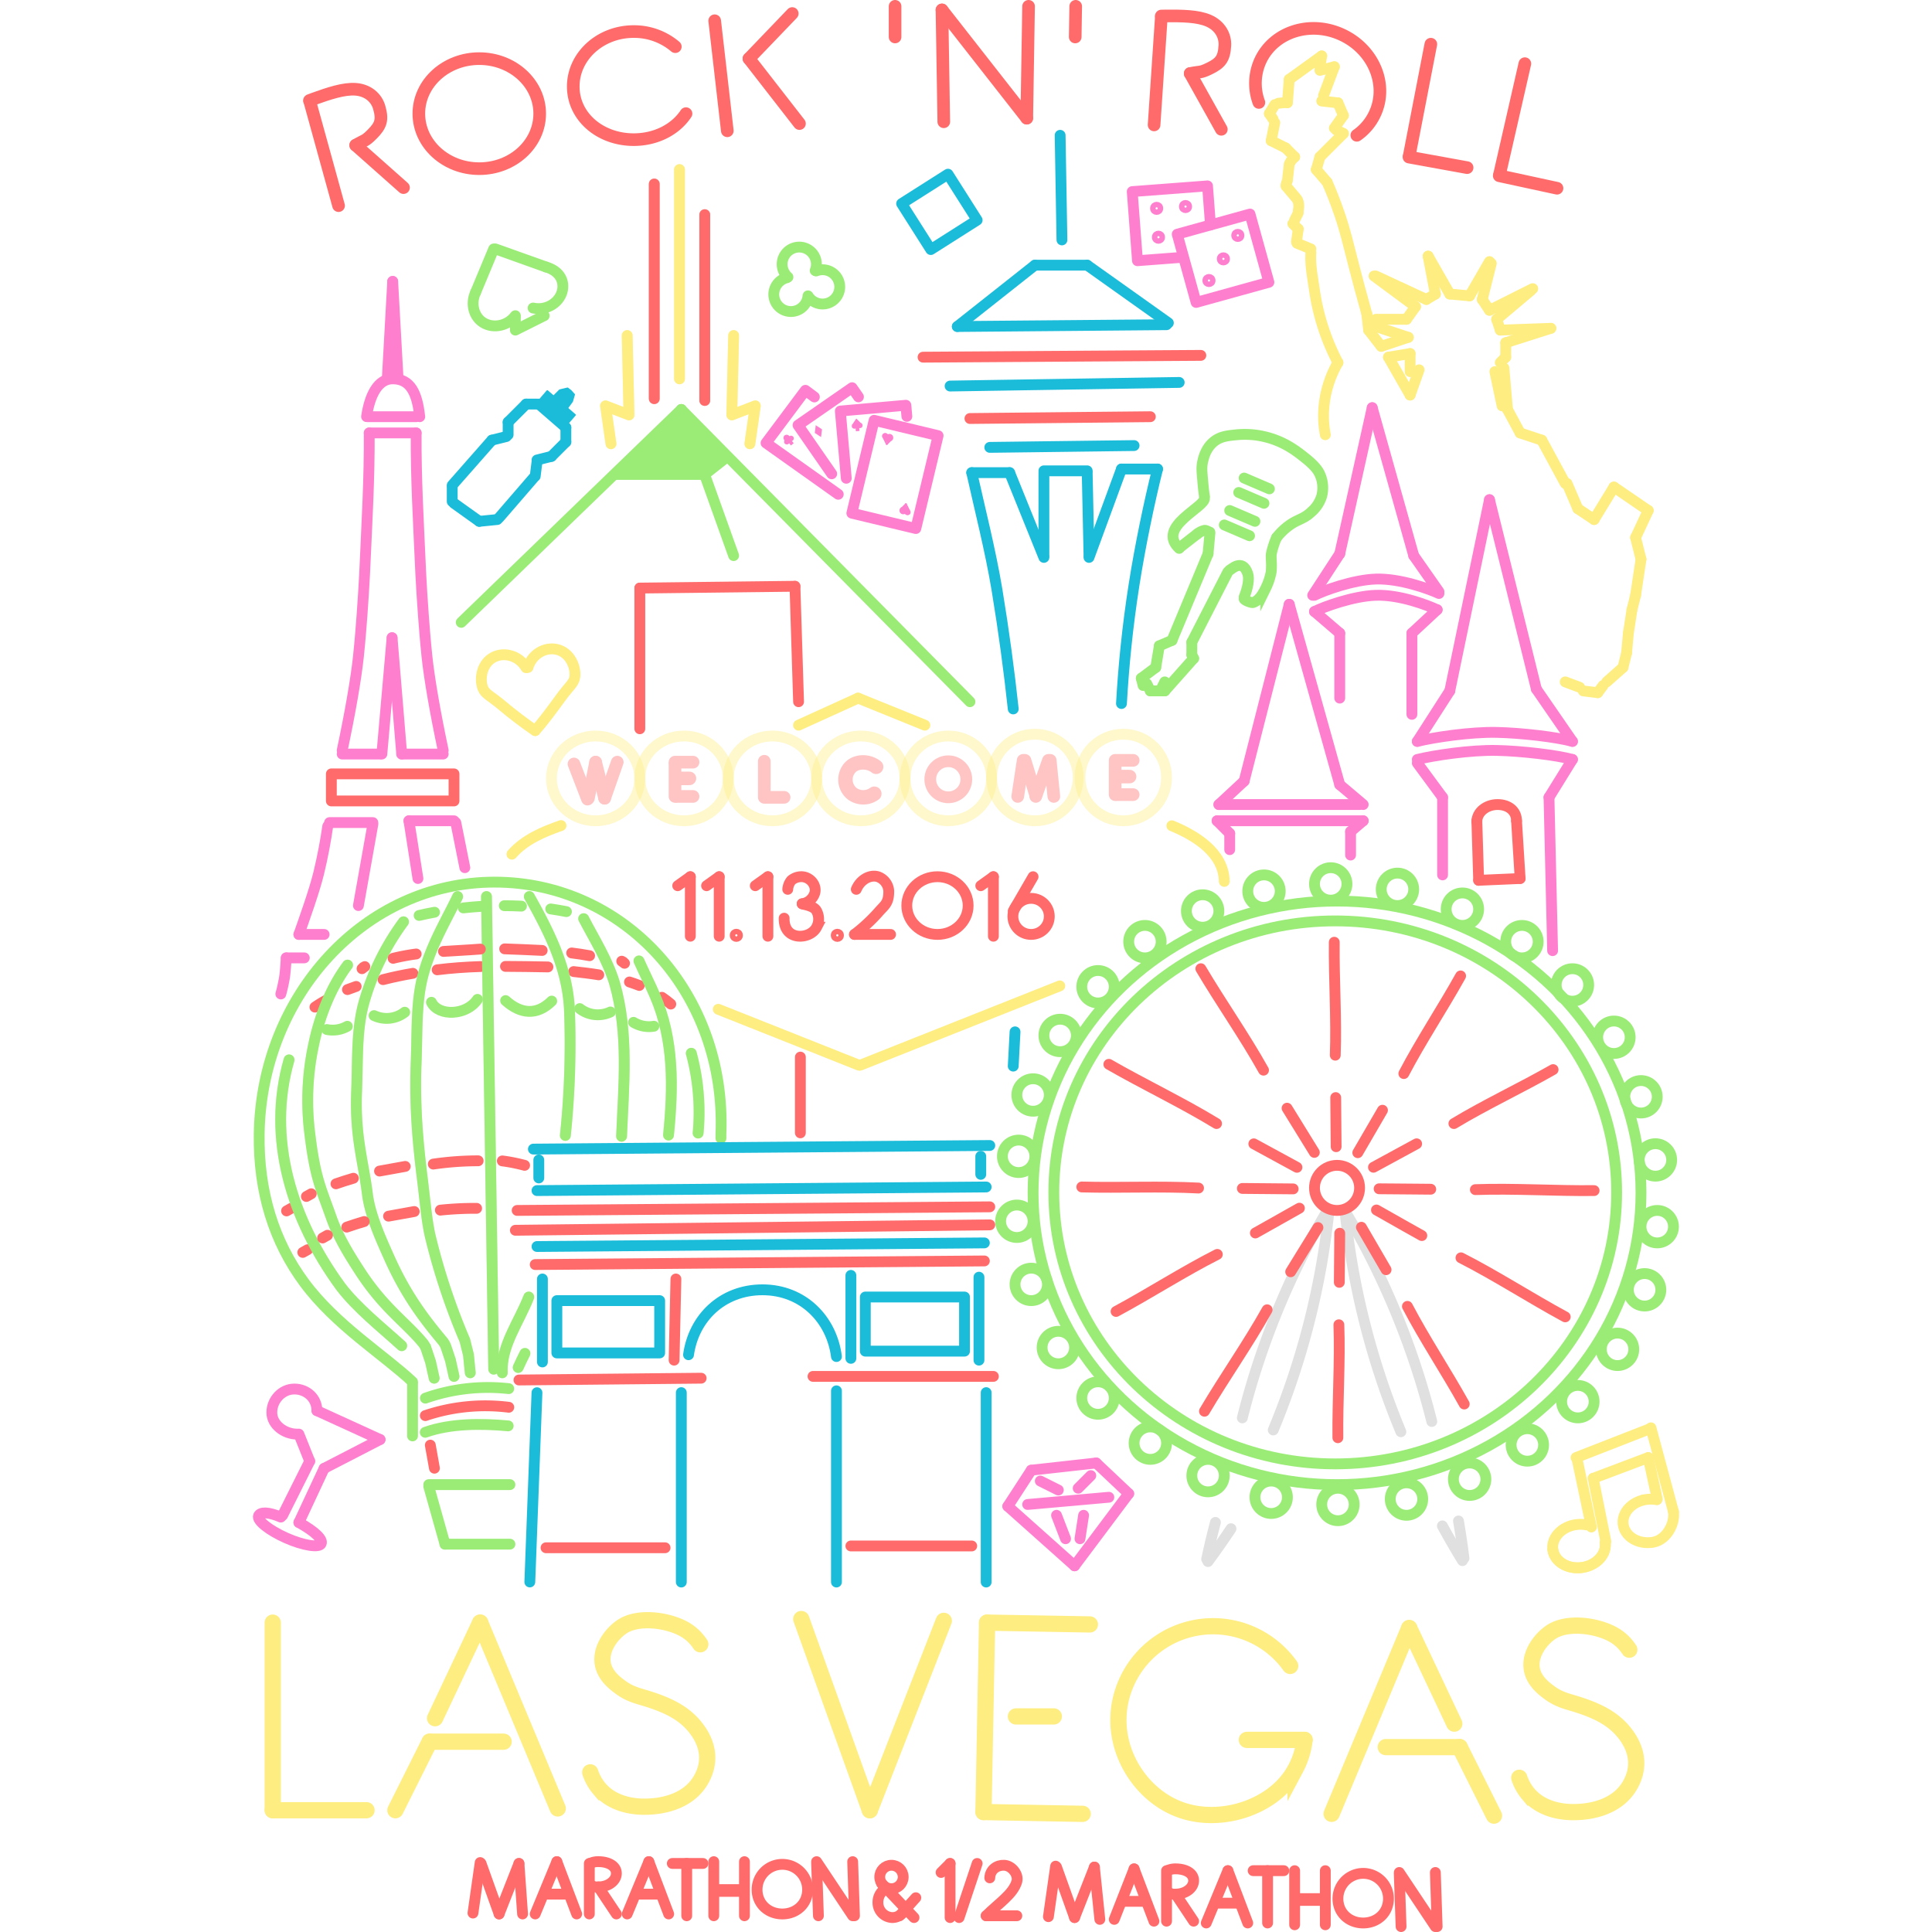 <svg fill="none" viewBox="0 0 790.59 1071" width="1200" height="1200" xmlns="http://www.w3.org/2000/svg" style="">
  <defs>
      <style>
        :root {
          --opacity-start: 0.4;
          --minor-rotate-dur: 1s;
          --ferris-wheel-del: 0s;
          --ferris-wheel-dur: 20s;
          --eiffel-opacity-del: 1s;
          --eiffel-opacity-dur: 5s;
          --balloon-lines-del: 2s;
          --balloon-lines-dur: 4s;
          --luxor-light-del: 3s;
          --luxor-light-dur: 5s;
          --sign-opacity-del: 5s;
          --sign-opacity-dur: 10s;
          --excalibur-opacity-del: 7s;
          --excalibur-opacity-dur: 10s;
        }
        .rnr {
          height: 95vh;
          margin-top: 1vh;
        }
        #ferris-wheel #wheel {
          transform-origin: 600.98px 658.5px;
          transform: rotate(0deg);
          animation: ferris-wheel 20s linear 0s infinite;
        }
        @keyframes ferris-wheel {
          0% {
            transform: rotate(0deg);
          }
          100% {
            transform: rotate(360deg);
          }
        }
        #diamond {
          transform-box: fill-box;
          transform-origin: center center;
          transform: rotate(0deg);
          animation: shake-left 1s linear infinite;
        }
        #martini-glass {
          transform-box: fill-box;
          transform-origin: center center;
          transform: rotate(0deg);
          animation: shake-left 1s linear infinite;
        }
        #music-note {
          transform-box: fill-box;
          transform-origin: center center;
          transform: rotate(0deg);
          animation: shake-right 1s linear infinite;
        }
        #welcome-sign .sign-letter {
          opacity: 0.4;
        }
        #welcome-sign #sign-outline {
          opacity: 1;
        }
        #welcome-sign #sign-outline line, #welcome-sign #sign-outline path {
          animation: opacity-sign-outline 10s linear 5s infinite;
        }
        @keyframes opacity-sign-outline {
          0%, 55% {
            opacity: 1;
          }
          55.1%, 58% {
            opacity: 0.4;
          }
          58.1%, 61% {
            opacity: 1;
          }
          61.1%, 64% {
            opacity: 0.4;
          }
          64.1%, 99.9% {
            opacity: 1;
          }
          100% {
            opacity: 0.4;
          }
        }
        #welcome-sign #sign-w {
          animation: opacity-sign-w 10s linear 5s infinite;
        }
        @keyframes opacity-sign-w {
          0%, 9.9% {
            opacity: 0.4;
          }
          10%, 55% {
            opacity: 1;
          }
          55.1%, 58% {
            opacity: 0.4;
          }
          58.1%, 61% {
            opacity: 1;
          }
          61.1%, 64% {
            opacity: 0.4;
          }
          64.1%, 99.9% {
            opacity: 1;
          }
          100% {
            opacity: 0.4;
          }
        }
        #welcome-sign #sign-e-1 {
          animation: opacity-sign-e-1 10s linear 5s infinite;
        }
        @keyframes opacity-sign-e-1 {
          0%, 14.9% {
            opacity: 0.4;
          }
          15%, 55% {
            opacity: 1;
          }
          55.1%, 58% {
            opacity: 0.4;
          }
          58.1%, 61% {
            opacity: 1;
          }
          61.1%, 64% {
            opacity: 0.4;
          }
          64.1%, 99.9% {
            opacity: 1;
          }
          100% {
            opacity: 0.4;
          }
        }
        #welcome-sign #sign-l {
          animation: opacity-sign-l 10s linear 5s infinite;
        }
        @keyframes opacity-sign-l {
          0%, 19.9% {
            opacity: 0.4;
          }
          20% {
            opacity: 1;
          }
          55% {
            opacity: 1;
          }
          55.1%, 58% {
            opacity: 0.4;
          }
          58.1%, 61% {
            opacity: 1;
          }
          61.1%, 64% {
            opacity: 0.4;
          }
          64.1%, 99.9% {
            opacity: 1;
          }
          100% {
            opacity: 0.4;
          }
        }
        #welcome-sign #sign-c {
          animation: opacity-sign-c 10s linear 5s infinite;
        }
        @keyframes opacity-sign-c {
          0%, 24.9% {
            opacity: 0.4;
          }
          25% {
            opacity: 1;
          }
          55% {
            opacity: 1;
          }
          55.1%, 58% {
            opacity: 0.4;
          }
          58.1%, 61% {
            opacity: 1;
          }
          61.1%, 64% {
            opacity: 0.4;
          }
          64.1%, 99.9% {
            opacity: 1;
          }
          100% {
            opacity: 0.4;
          }
        }
        #welcome-sign #sign-o {
          animation: opacity-sign-o 10s linear 5s infinite;
        }
        @keyframes opacity-sign-o {
          0%, 29.9% {
            opacity: 0.4;
          }
          30% {
            opacity: 1;
          }
          55% {
            opacity: 1;
          }
          55.1%, 58% {
            opacity: 0.4;
          }
          58.1%, 61% {
            opacity: 1;
          }
          61.1%, 64% {
            opacity: 0.4;
          }
          64.1%, 99.9% {
            opacity: 1;
          }
          100% {
            opacity: 0.4;
          }
        }
        #welcome-sign #sign-m {
          animation: opacity-sign-m 10s linear 5s infinite;
        }
        @keyframes opacity-sign-m {
          0%, 34.9% {
            opacity: 0.4;
          }
          35% {
            opacity: 1;
          }
          55% {
            opacity: 1;
          }
          55.1%, 58% {
            opacity: 0.4;
          }
          58.1%, 61% {
            opacity: 1;
          }
          61.1%, 64% {
            opacity: 0.4;
          }
          64.1%, 99.9% {
            opacity: 1;
          }
          100% {
            opacity: 0.4;
          }
        }
        #welcome-sign #sign-e-2 {
          animation: opacity-sign-e-2 10s linear 5s infinite;
        }
        @keyframes opacity-sign-e-2 {
          0%, 39.9% {
            opacity: 0.4;
          }
          40% {
            opacity: 1;
          }
          55% {
            opacity: 1;
          }
          55.1%, 58% {
            opacity: 0.4;
          }
          58.1%, 61% {
            opacity: 1;
          }
          61.1%, 64% {
            opacity: 0.4;
          }
          64.1%, 99.9% {
            opacity: 1;
          }
          100% {
            opacity: 0.4;
          }
        }
        #welcome-sign #welcome-date {
          animation: opacity-sign-date 10s linear 5s infinite;
        }
        @keyframes opacity-sign-date {
          0%, 44.9% {
            opacity: 0.4;
          }
          45% {
            opacity: 1;
          }
          55% {
            opacity: 1;
          }
          55.1%, 58% {
            opacity: 0.4;
          }
          58.1%, 61% {
            opacity: 1;
          }
          61.1%, 64% {
            opacity: 0.4;
          }
          64.1%, 99.9% {
            opacity: 1;
          }
          100% {
            opacity: 0.4;
          }
        }
        #eiffel-tower #eiffel-tower-1 {
          animation: opacity-eiffel-1 5s linear 1s infinite;
        }
        @keyframes opacity-eiffel-1 {
          0%, 10% {
            opacity: 0.4;
          }
          10.1%, 100% {
            opacity: 1;
          }
        }
        #eiffel-tower #eiffel-tower-2 {
          animation: opacity-eiffel-2 5s linear 1s infinite;
        }
        @keyframes opacity-eiffel-2 {
          0%, 15% {
            opacity: 0.4;
          }
          15.1%, 100% {
            opacity: 1;
          }
        }
        #eiffel-tower #eiffel-tower-3 {
          animation: opacity-eiffel-3 5s linear 1s infinite;
        }
        @keyframes opacity-eiffel-3 {
          0%, 20% {
            opacity: 0.4;
          }
          20.1%, 100% {
            opacity: 1;
          }
        }
        #eiffel-tower #eiffel-tower-4 {
          animation: opacity-eiffel-4 5s linear 1s infinite;
        }
        @keyframes opacity-eiffel-4 {
          0%, 25% {
            opacity: 0.4;
          }
          25.1%, 100% {
            opacity: 1;
          }
        }
        #eiffel-tower #eiffel-tower-5 {
          animation: opacity-eiffel-5 5s linear 1s infinite;
        }
        @keyframes opacity-eiffel-5 {
          0%, 30% {
            opacity: 0.4;
          }
          30.1%, 100% {
            opacity: 1;
          }
        }
        #eiffel-tower #eiffel-tower-6 {
          animation: opacity-eiffel-6 5s linear 1s infinite;
        }
        @keyframes opacity-eiffel-6 {
          0%, 35% {
            opacity: 0.4;
          }
          35.1%, 100% {
            opacity: 1;
          }
        }
        #heart {
          transform-box: fill-box;
          transform-origin: center center;
          transform: rotate(0deg);
          animation: shake-right 1s linear infinite;
        }
        #luxor #light-bg {
          opacity: 0.4;
        }
        #luxor #light #middle-light {
          stroke-dasharray: 116;
          stroke-dashoffset: 0;
          animation: luxor-light-middle 5s linear 3s infinite;
        }
        @keyframes luxor-light-middle {
          0% {
            stroke-dashoffset: 116;
          }
          10%, 70% {
            stroke-dashoffset: 0;
          }
          70.1%, 100% {
            stroke-dashoffset: 116;
          }
        }
        #luxor #light #left-yellow-light {
          stroke-dasharray: 100;
          stroke-dashoffset: 0;
          animation: luxor-light-left-yellow 5s linear 3s infinite;
        }
        @keyframes luxor-light-left-yellow {
          0% {
            stroke-dashoffset: 100;
          }
          10%, 70% {
            stroke-dashoffset: 0;
          }
          70.1%, 100% {
            stroke-dashoffset: 100;
          }
        }
        #luxor #light #right-yellow-light {
          stroke-dasharray: 100;
          stroke-dashoffset: 0;
          animation: luxor-light-right-yellow 5s linear 3s infinite;
        }
        @keyframes luxor-light-right-yellow {
          0% {
            stroke-dashoffset: 100;
          }
          10%, 70% {
            stroke-dashoffset: 0;
          }
          70.1%, 100% {
            stroke-dashoffset: 100;
          }
        }
        #luxor #light #right-white-light {
          stroke-dasharray: 119;
          stroke-dashoffset: 0;
          animation: luxor-light-right-white 5s linear 3s infinite;
        }
        @keyframes luxor-light-right-white {
          0% {
            stroke-dashoffset: 119;
          }
          10%, 70% {
            stroke-dashoffset: 0;
          }
          70.1%, 100% {
            stroke-dashoffset: 119;
          }
        }
        #luxor #light #left-white-light {
          stroke-dasharray: 103;
          stroke-dashoffset: 0;
          animation: luxor-light-left-white 5s linear 3s infinite;
        }
        @keyframes luxor-light-left-white {
          0% {
            stroke-dashoffset: 103;
          }
          10%, 70% {
            stroke-dashoffset: 0;
          }
          70.1%, 100% {
            stroke-dashoffset: 103;
          }
        }
        #excalibur #left-tower {
          animation: opacity-excalibur-1 10s linear 7s infinite;
        }
        @keyframes opacity-excalibur-1 {
          0%, 10% {
            opacity: 0.4;
          }
          10.1%, 100% {
            opacity: 1;
          }
        }
        #excalibur #center-tower {
          animation: opacity-excalibur-2 10s linear 7s infinite;
        }
        @keyframes opacity-excalibur-2 {
          0%, 15% {
            opacity: 0.4;
          }
          15.1%, 100% {
            opacity: 1;
          }
        }
        #excalibur #right-tower {
          animation: opacity-excalibur-3 10s linear 7s infinite;
        }
        @keyframes opacity-excalibur-3 {
          0%, 20% {
            opacity: 0.4;
          }
          20.1%, 100% {
            opacity: 1;
          }
        }
        #statue-of-liberty #flame {
          transform-box: fill-box;
          transform-origin: bottom center;
          transform: rotate(0deg);
          animation: diamond 1s linear infinite;
        }
        @keyframes diamond {
          0%, 24.9% {
            transform: rotate(0deg);
          }
          25%, 74.9% {
            transform: rotate(-8deg);
          }
          75%, 100% {
            transform: rotate(0deg);
          }
        }
        #spade, #diamond-2 {
          transform-box: fill-box;
          transform-origin: center center;
          transform: rotate(0deg);
          animation: shake-left 1s linear infinite;
        }
        #clover-leaf {
          transform-box: fill-box;
          transform-origin: center center;
          transform: rotate(0deg);
          animation: shake-right 1s linear infinite;
        }
        #dice {
          transform-box: fill-box;
          transform-origin: center center;
          transform: rotate(0deg);
          animation: shake-right 1s linear infinite;
        }
        .balloon-line-left {
          stroke-dasharray: 500;
          stroke-dashoffset: 0;
          animation: balloon-lines-left 4s linear 2s infinite;
        }
        @keyframes balloon-lines-left {
          0% {
            stroke-dashoffset: 500;
          }
          60%, 90% {
            stroke-dashoffset: 0;
          }
          90.1%, 100% {
            stroke-dashoffset: 500;
          }
        }
        .balloon-line-right {
          stroke-dasharray: 500;
          stroke-dashoffset: 0;
          animation: balloon-lines-right 4s linear 2s infinite;
        }
        @keyframes balloon-lines-right {
          0%, 16% {
            stroke-dashoffset: 500;
          }
          60%, 90% {
            stroke-dashoffset: 0;
          }
          90.1%, 100% {
            stroke-dashoffset: 500;
          }
        }
        .balloon-line-bg {
          opacity: 0.4;
        }
        @keyframes shake-left {
          0%, 24.9% {
            transform: rotate(0deg);
          }
          25%, 74.9% {
            transform: rotate(-10deg);
          }
          75%, 100% {
            transform: rotate(0deg);
          }
        }
        @keyframes shake-right {
          0%, 24.9% {
            transform: rotate(0deg);
          }
          25%, 74.9% {
            transform: rotate(10deg);
          }
          75%, 100% {
            transform: rotate(0deg);
          }
        }
 

        .cls-1, .cls-10, .cls-11, .cls-12, .cls-13, .cls-14, .cls-15, .cls-16, .cls-17, .cls-19, .cls-2, .cls-20, .cls-21, .cls-23, .cls-3, .cls-4, .cls-5, .cls-6, .cls-7, .cls-8, .cls-9 {
          fill: none;
        }

        .cls-1 {
          stroke: #e0e0e0;
        }

        .cls-1, .cls-10, .cls-11, .cls-12, .cls-13, .cls-14, .cls-15, .cls-16, .cls-17, .cls-19, .cls-20, .cls-21, .cls-3, .cls-5, .cls-6, .cls-7, .cls-8, .cls-9 {
          stroke-linecap: round;
        }

        .cls-1, .cls-11, .cls-12, .cls-13, .cls-14, .cls-15, .cls-16, .cls-17, .cls-2, .cls-20, .cls-23, .cls-3, .cls-4, .cls-5, .cls-6, .cls-8 {
          stroke-miterlimit: 10;
        }

        .cls-1, .cls-11, .cls-12, .cls-19, .cls-2, .cls-3, .cls-4, .cls-5, .cls-6, .cls-7, .cls-9 {
          stroke-width: 6px;
        }

        .cls-2, .cls-5 {
          stroke: #9bec77;
        }

        .cls-10, .cls-13, .cls-14, .cls-15, .cls-16, .cls-17, .cls-3, .cls-4, .cls-9 {
          stroke: #ff6b6b;
        }

        .cls-24, .cls-6, .cls-7 {
          stroke: #1abcda;
        }

        .cls-10, .cls-19, .cls-21, .cls-24, .cls-7, .cls-9 {
          stroke-linejoin: round;
        }

        .cls-12, .cls-8 {
          stroke: #feed81;
        }

        .cls-8 {
          stroke-width: 9px;
        }

        .cls-10, .cls-13 {
          stroke-width: 7px;
        }

        .cls-11, .cls-19, .cls-20, .cls-21, .cls-23 {
          stroke: #ff7fcf;
        }

        .cls-14 {
          stroke-width: 7.5px;
        }

        .cls-14, .cls-15, .cls-16 {
          opacity: 0.98;
        }

        .cls-15 {
          stroke-width: 8px;
        }

        .cls-16 {
          stroke-width: 6.5px;
        }

        .cls-17, .cls-20 {
          stroke-width: 4.25px;
        }

        .cls-18 {
          fill: #9bec77;
        }

        .cls-22 {
          fill: #ff7fcf;
        }

        .cls-23 {
          stroke-width: 2px;
        }

        .cls-24 {
          fill: #1abcda;
        }

      </style>

      
  </defs>
  <g id="hot-air-balloon">
    <path class="cls-3" d="M52.42,548.58c1.6-.61,3.21-1.19,4.82-1.76"/>
    <path class="cls-3" d="M226.73,552.85a57.37,57.37,0,0,1,4.91,3.75"/>
    <path class="cls-3" d="M208.74,544.35c1.84.59,3.65,1.23,5.45,1.94"/>
    <path class="cls-3" d="M177.8,538.59c4.66.5,9.31,1.06,13.93,1.81"/>
    <path class="cls-3" d="M34.39,558.29a65.11,65.11,0,0,1,6.84-4.14"/>
    <path class="cls-3" d="M140,535.72c7.85.09,15.69.09,23.54.3"/>
    <path class="cls-3" d="M102.13,537.61c8-1,16-1.56,24.09-1.81"/>
    <path class="cls-3" d="M72.15,543.06q8.19-2.09,16.53-3.5"/>
    <path id="outer-balloon" class="cls-5" d="M259.45,631c0-.83,0-1.66,0-2.5C262.48,551,206.05,489,134,489S4.63,552,3.48,628.5c-.49,32.48,8.34,60,25,82.5,17.44,23.58,44,40,60,55"/>
    <path class="cls-3" d="M21.33,669.76c-.9.49-1.8,1-2.68,1.51"/>
    <path class="cls-3" d="M30.33,692.76c-.9.49-1.8,1-2.68,1.51"/>
    <path class="cls-5 balloon-line-left" d="M120.48,761l-1-10-2-8a364.6,364.6,0,0,1-19-57c-2.1-8.59-3-20-4.49-32-2.28-18.34-4.51-40-3.51-65,.72-18.08-.14-33.92,4-49,4.6-16.76,13-30.36,19-43"/>
    <path class="cls-5 balloon-line-left" d="M111.48,763l-2-9-2.33-7a11.16,11.16,0,0,0-2-3.64C95.49,731.76,85,718.39,75.48,697c-4-9-10.51-23-12-35-2.28-18.33-7-32-6-57,.72-18.08-.14-33.92,4-49a139.35,139.35,0,0,1,22-45"/>
    <path class="cls-5 balloon-line-left" d="M100.48,764l-2-9-2.33-7a11.16,11.16,0,0,0-2-3.64C84.49,732.76,72.48,725,59.48,705c-5.37-8.26-12-18.64-16-30-6-17-9-22-12-47a146.45,146.45,0,0,1,2-48c3.41-17,10-33,19-45"/>
    <path class="cls-5 balloon-line-left" d="M82.48,746c-10.66-9.75-25-21-34-33-27-37-41-82-28.44-125.47"/>
    
    <path class="cls-5 balloon-line-left" d="M138.23,761c-.75-15,9.25-28,14.69-42"/>
    <path class="cls-5 balloon-line-left" d="M147.05,758.07c1.17-2.64,2.45-5.24,3.74-7.82"/>
    <line class="cls-5 balloon-line-left" x1="133.48" y1="759" x2="129.48" y2="497"/>
    <path class="cls-5 balloon-line-right" d="M173.2,629.42A493.21,493.21,0,0,0,175.48,560c-1-23-11-43-22.25-63"/>
    <path class="cls-5 balloon-line-right" d="M204.36,629.89C205.48,602,208.48,573,200.48,545c-4-13-11-24-17.13-35.74"/>
    <path class="cls-5 balloon-line-right" d="M230.39,629.21c2.61-26.3,3.12-52.77-7.58-77.44-2.79-6.43-5.94-12.69-8.8-19.08"/>
    <path class="cls-5 balloon-line-right" d="M246.8,628.1A125.86,125.86,0,0,0,243,583.87"/>
    
    <path class="cls-5 balloon-line-bg" d="M120.48,761l-1-10-2-8a364.6,364.6,0,0,1-19-57c-2.1-8.59-3-20-4.49-32-2.28-18.34-4.51-40-3.51-65,.72-18.08-.14-33.92,4-49,4.6-16.76,13-30.36,19-43"/>
    <path class="cls-5 balloon-line-bg" d="M111.48,763l-2-9-2.33-7a11.16,11.16,0,0,0-2-3.64C95.49,731.76,85,718.39,75.48,697c-4-9-10.51-23-12-35-2.28-18.33-7-32-6-57,.72-18.08-.14-33.92,4-49a139.35,139.35,0,0,1,22-45"/>
    <path class="cls-5 balloon-line-bg" d="M100.48,764l-2-9-2.33-7a11.16,11.16,0,0,0-2-3.64C84.49,732.76,72.48,725,59.48,705c-5.37-8.26-12-18.64-16-30-6-17-9-22-12-47a146.45,146.45,0,0,1,2-48c3.41-17,10-33,19-45"/>
    <path class="cls-5 balloon-line-bg" d="M82.48,746c-10.66-9.75-25-21-34-33-27-37-41-82-28.44-125.47"/>
    <path class="cls-5 balloon-line-bg" d="M173.2,629.42A493.21,493.21,0,0,0,175.48,560c-1-23-11-43-22.25-63"/>
    <path class="cls-5 balloon-line-bg" d="M138.23,761c-.75-15,9.25-28,14.69-42"/>
    <path class="cls-5 balloon-line-bg" d="M147.05,758.07c1.17-2.64,2.45-5.24,3.74-7.82"/>
    <line class="cls-5 balloon-line-bg" x1="133.48" y1="759" x2="129.48" y2="497"/>
    <path class="cls-5 balloon-line-bg" d="M204.36,629.89C205.48,602,208.48,573,200.48,545c-4-13-11-24-17.13-35.74"/>
    <path class="cls-5 balloon-line-bg" d="M230.39,629.21c2.61-26.3,3.12-52.77-7.58-77.44-2.79-6.43-5.94-12.69-8.8-19.08"/>
    <path class="cls-5 balloon-line-bg" d="M246.8,628.1A125.86,125.86,0,0,0,243,583.87"/>
    <path class="cls-5" d="M165.09,503.87c2.91.42,5.82.92,8.71,1.49"/>
    <path class="cls-5" d="M139.34,502.07q4.77,0,9.52.24"/>
    <path class="cls-5" d="M116.64,503.3c3.38-.37,6.76-.67,10.16-.87"/>
    <path class="cls-5" d="M92.13,507.47q4.26-1,8.56-1.78"/>
    <path class="cls-5" d="M124.48,554c-6,9-21.57,9.58-25.52,1.6"/>
    <path class="cls-5" d="M140.07,554.67c8.41,7.57,17.41,8.33,25.57.27"/>
    <path class="cls-5" d="M181.17,559.11a16.36,16.36,0,0,0,17,1.88"/>
    <path class="cls-5" d="M84.16,561.11a16.35,16.35,0,0,1-17,1.88"/>
    <path class="cls-5" d="M211,566.73a16.49,16.49,0,0,0,11.29,2.16"/>
    <path class="cls-5" d="M41,570.72a16.55,16.55,0,0,0,11.35-1.81"/>
    <path class="cls-5" d="M95.61,775.07a104.36,104.36,0,0,1,46.2-5.28"/>
    <path class="cls-3" d="M95.57,784.74a104.36,104.36,0,0,1,46.27-4.62"/>
    <path class="cls-5" d="M141.52,790.43c-14.72-1.36-32-1.43-46,3.57"/>
    <path class="cls-3" d="M127,806"/>
    <line class="cls-5" x1="88.48" y1="796" x2="88.48" y2="767"/>
    <path class="cls-3" d="M32.33,661.76c-.9.49-1.8,1-2.68,1.51"/>
    <path class="cls-3" d="M55.7,653.15c-3.25.94-6.48,2-9.67,3.1"/>
    <path class="cls-3" d="M84.44,646.6c-4.76.83-9.51,1.71-14.26,2.58"/>
    <path class="cls-3" d="M124.87,643.49A174.19,174.19,0,0,0,100,645.31"/>
    <path class="cls-3" d="M41.33,684.76c-.9.49-1.8,1-2.68,1.51"/>
    <path class="cls-3" d="M61.7,677.15c-3.25.94-6.48,2-9.67,3.1"/>
    <path class="cls-3" d="M89.44,671.6c-4.76.83-9.51,1.71-14.26,2.58"/>
    <path class="cls-3" d="M124,669.84a184.6,184.6,0,0,0-20.09,1"/>
    <path class="cls-3" d="M150.61,646a94.32,94.32,0,0,0-12.35-2.45"/>
    <path class="cls-3" d="M176.7,528.27c3.33.4,6.64.9,9.94,1.52"/>
    <path class="cls-3" d="M139.56,526c6.93.28,13.86.49,20.79.87"/>
    <path class="cls-3" d="M105.64,527.42c6.81-.46,13.63-.76,20.43-1.3"/>
    <path class="cls-3" d="M77.73,531.24a117.24,117.24,0,0,1,12.77-2.4"/>
    <path class="cls-3" d="M60.48,537c1.76-1.08-.31-.27,1.55-1.17"/>
    <path class="cls-3" d="M206,534c-1.77-1.08.31-.27-1.55-1.17"/>
    <line class="cls-3" x1="98.34" y1="801.1" x2="100.62" y2="813.9"/>
    <line class="cls-5" x1="142.48" y1="823" x2="97.48" y2="823"/>
    <line class="cls-5" x1="106.48" y1="856" x2="97.48" y2="824"/>
    <line class="cls-5" x1="142.48" y1="856" x2="106.48" y2="856"/>
  </g>
  <g id="blue-building">
    <line class="cls-6" x1="155.48" y1="637" x2="408.48" y2="635"/>
    <line class="cls-6" x1="157.48" y1="660" x2="406.48" y2="658"/>
    <line class="cls-6" x1="403.48" y1="641" x2="403.48" y2="651"/>
    <line class="cls-6" x1="158.48" y1="643" x2="158.48" y2="653"/>
    <line class="cls-6" x1="157.48" y1="691" x2="405.48" y2="689"/>
    <line class="cls-6" x1="160.48" y1="709" x2="160.48" y2="755"/>
    <line class="cls-3" x1="234.48" y1="709" x2="233.48" y2="754"/>
    <line class="cls-6" x1="331.48" y1="707" x2="331.48" y2="753"/>
    <line class="cls-6" x1="402.48" y1="708" x2="402.48" y2="754"/>
    <line class="cls-6" x1="406.48" y1="772" x2="406.48" y2="877"/>
    <line class="cls-6" x1="323.48" y1="771" x2="323.48" y2="877"/>
    <line class="cls-6" x1="237.48" y1="772" x2="237.48" y2="877"/>
    <line class="cls-6" x1="157.46" y1="772.04" x2="153.5" y2="876.96"/>
    <rect class="cls-7" x="168.48" y="721" width="57" height="29"/>
    <rect class="cls-7" x="339.48" y="719" width="55" height="30"/>
    <path class="cls-6" d="M241.48,751c2.85-20.32,18.67-36,41-36,22.52,0,38.39,16.42,41,37"/>
    <line class="cls-3" x1="146.48" y1="671" x2="408.48" y2="669"/>
    <line class="cls-3" x1="145.48" y1="682" x2="408.48" y2="679"/>
    <line class="cls-3" x1="156.48" y1="701" x2="405.48" y2="699"/>
    <line class="cls-3" x1="147.48" y1="765" x2="248.48" y2="764"/>
    <line class="cls-3" x1="310.48" y1="763" x2="410.48" y2="763"/>
    <line class="cls-3" x1="162.48" y1="858" x2="228.48" y2="858"/>
    <line class="cls-3" x1="331.48" y1="857" x2="398.48" y2="857"/>
  </g>
  <g id="las-vegas">
    <line class="cls-8" x1="10.98" y1="899.5" x2="10.98" y2="1003.5"/>
    <line class="cls-8" x1="62.98" y1="1003.5" x2="10.98" y2="1003.5"/>
    <line class="cls-8" x1="100.98" y1="952.5" x2="125.98" y2="899.5"/>
    <line class="cls-8" x1="168.98" y1="1002.5" x2="125.98" y2="899.5"/>
    <line class="cls-8" x1="138.98" y1="965.5" x2="97.98" y2="965.5"/>
    <line class="cls-8" x1="78.98" y1="1003.5" x2="97.98" y2="965.5"/>
    <path class="cls-8" d="M248,911.5c-4-6-9-9-15-11-9.7-3.23-21.23-3.31-28,1-5.94,3.78-12.63,12.44-11,21,1.27,6.65,7.11,10.9,10,13,4.9,3.56,9.07,4.49,14,6,13.66,4.17,22,9,28,17s8,17.36,3,27c-7.79,15.12-26.16,15.85-30,16-3,.12-17.88.71-27-10a26.7,26.7,0,0,1-5-9"/>
    <line class="cls-8" x1="665.98" y1="955.5" x2="640.98" y2="902.5"/>
    <line class="cls-8" x1="597.98" y1="1005.5" x2="640.98" y2="902.5"/>
    <line class="cls-8" x1="627.98" y1="968.5" x2="668.98" y2="968.5"/>
    <line class="cls-8" x1="687.98" y1="1006.5" x2="668.98" y2="968.5"/>
    <path class="cls-8" d="M763,914.5c-4-6-9-9-15-11-9.7-3.23-21.23-3.31-28,1-5.94,3.78-12.63,12.44-11,21,1.27,6.65,7.11,10.9,10,13,4.9,3.56,9.07,4.49,14,6,13.66,4.17,22,9,28,17s8,17.36,3,27c-7.79,15.12-26.16,15.85-30,16-3,.12-17.88.71-27-10a26.7,26.7,0,0,1-5-9"/>
    <line class="cls-8" x1="303.98" y1="897.5" x2="341.98" y2="1003.5"/>
    <line class="cls-8" x1="382.98" y1="898.5" x2="341.98" y2="1003.5"/>
    <line class="cls-8" x1="463.98" y1="900.5" x2="406.98" y2="899.5"/>
    <line class="cls-8" x1="404.98" y1="1004.5" x2="406.98" y2="899.5"/>
    <line class="cls-8" x1="459.98" y1="1005.5" x2="404.98" y2="1004.5"/>
    <line class="cls-8" x1="422.98" y1="951.5" x2="443.98" y2="951.5"/>
    <path class="cls-8" d="M575,923.5a52.53,52.53,0,0,0-94,19c-5.42,24.33,8,47.93,27,58,15,8,30.21,5.66,37,4,3.47-.85,23.14-5.67,33-24a45,45,0,0,0,5-16"/>
    <line class="cls-8" x1="550.98" y1="964.5" x2="582.98" y2="964.5"/>
  </g>
  <g id="marathon">
    <line class="cls-9" x1="121.98" y1="1060.5" x2="125.98" y2="1032.5"/>
    <line class="cls-9" x1="136.48" y1="1061" x2="126.48" y2="1033"/>
    <line class="cls-9" x1="147.48" y1="1033" x2="136.48" y2="1061"/>
    <line class="cls-9" x1="149.48" y1="1061" x2="147.48" y2="1033"/>
    <line class="cls-9" x1="156.48" y1="1061" x2="168.48" y2="1032"/>
    <line class="cls-9" x1="179.48" y1="1061" x2="168.48" y2="1032"/>
    <line class="cls-9" x1="163.48" y1="1050" x2="173.48" y2="1050"/>
    <line class="cls-9" x1="207.48" y1="1061" x2="219.48" y2="1032"/>
    <line class="cls-9" x1="230.48" y1="1061" x2="219.48" y2="1032"/>
    <line class="cls-9" x1="214.48" y1="1050" x2="224.48" y2="1050"/>
    <line class="cls-9" x1="186.48" y1="1061" x2="186.48" y2="1033"/>
    <path class="cls-9" d="M187.25,1032.83a10.13,10.13,0,0,1,4.23-.83c5.52,0,10,2.36,10,6.5s-4.48,7.5-10,7.5a5.67,5.67,0,0,1-4-1"/>
    <line class="cls-9" x1="201.48" y1="1061" x2="191.48" y2="1046"/>
    <line class="cls-9" x1="232.48" y1="1033" x2="249.48" y2="1033"/>
    <line class="cls-9" x1="240.48" y1="1062" x2="240.48" y2="1033"/>
    <line class="cls-9" x1="255.48" y1="1032" x2="255.48" y2="1062"/>
    <line class="cls-9" x1="272.48" y1="1032" x2="272.48" y2="1062"/>
    <line class="cls-10" x1="256.48" y1="1048" x2="270.48" y2="1048"/>
    <path class="cls-9" d="M307.48,1047.5c0,8-6.27,13.5-14,13.5s-14-5.49-14-13.5a14,14,0,1,1,28,0Z"/>
    <line class="cls-9" x1="313.48" y1="1062" x2="312.48" y2="1033"/>
    <line class="cls-9" x1="333.48" y1="1062" x2="332.48" y2="1032"/>
    <line class="cls-9" x1="312.48" y1="1032" x2="332.48" y2="1062"/>
    <line class="cls-9" x1="440.98" y1="1062.5" x2="444.98" y2="1034.5"/>
    <line class="cls-9" x1="455.48" y1="1063" x2="445.48" y2="1035"/>
    <line class="cls-9" x1="466.48" y1="1035" x2="455.48" y2="1063"/>
    <line class="cls-9" x1="469.48" y1="1064" x2="466.48" y2="1035"/>
    <line class="cls-9" x1="477.48" y1="1064" x2="488.48" y2="1036"/>
    <line class="cls-9" x1="499.48" y1="1065" x2="488.48" y2="1036"/>
    <line class="cls-9" x1="483.48" y1="1054" x2="493.48" y2="1054"/>
    <line class="cls-9" x1="528.48" y1="1066" x2="540.48" y2="1037"/>
    <line class="cls-9" x1="551.48" y1="1066" x2="540.48" y2="1037"/>
    <line class="cls-9" x1="535.48" y1="1055" x2="545.48" y2="1055"/>
    <line class="cls-9" x1="506.48" y1="1065" x2="506.48" y2="1037"/>
    <path class="cls-9" d="M507.25,1036.83a10.13,10.13,0,0,1,4.23-.83c5.52,0,10,2.36,10,6.5s-4.48,7.5-10,7.5a5.67,5.67,0,0,1-4-1"/>
    <line class="cls-9" x1="521.48" y1="1065" x2="511.48" y2="1050"/>
    <line class="cls-9" x1="554.48" y1="1037" x2="571.48" y2="1037"/>
    <line class="cls-9" x1="562.48" y1="1066" x2="562.48" y2="1037"/>
    <line class="cls-9" x1="577.48" y1="1037" x2="577.48" y2="1067"/>
    <line class="cls-9" x1="594.48" y1="1037" x2="594.48" y2="1067"/>
    <line class="cls-10" x1="578.48" y1="1053" x2="592.48" y2="1053"/>
    <path class="cls-9" d="M629.48,1052.5c0,8-6.27,13.5-14,13.5s-14-5.49-14-13.5a14,14,0,1,1,28,0Z"/>
    <line class="cls-9" x1="636.48" y1="1068" x2="635.48" y2="1039"/>
    <line class="cls-9" x1="656.48" y1="1068" x2="655.48" y2="1038"/>
    <line class="cls-9" x1="635.48" y1="1038" x2="655.48" y2="1068"/>
    <line class="cls-9" x1="381.48" y1="1038" x2="386.48" y2="1033"/>
    <line class="cls-9" x1="386.48" y1="1063" x2="386.48" y2="1033"/>
    <line class="cls-9" x1="391.48" y1="1063" x2="401.48" y2="1033"/>
    <line class="cls-9" x1="406.48" y1="1062" x2="423.48" y2="1062"/>
    <path class="cls-9" d="M408.48,1041c.21-4.75,4.14-7.18,8-7,4.35.21,8.08,5.2,7,9-2,7-10,12-17,19"/>
    <line class="cls-9" x1="366.48" y1="1063" x2="348.48" y2="1044"/>
    <line class="cls-9" x1="367.48" y1="1052" x2="358.48" y2="1062"/>
    <path class="cls-9" d="M360.58,1060a7.83,7.83,0,0,1-6.1,3,8.26,8.26,0,0,1-8-8.5,8.76,8.76,0,0,1,2.33-6"/>
    <circle class="cls-9" cx="353.98" cy="1040.5" r="6.5"/>
  </g>
  <g id="diamond">
    <line class="cls-11" x1="431.48" y1="815" x2="467.48" y2="811"/>
    <line class="cls-11" x1="485.48" y1="828" x2="467.48" y2="811"/>
    <line class="cls-11" x1="418.48" y1="835" x2="431.48" y2="815"/>
    <line class="cls-11" x1="455.48" y1="868" x2="485.48" y2="828"/>
    <line class="cls-11" x1="418.48" y1="835" x2="455.48" y2="868"/>
    <line class="cls-11" x1="429.48" y1="834" x2="474.48" y2="830"/>
    <line class="cls-11" x1="457.48" y1="825" x2="464.48" y2="818"/>
    <line class="cls-11" x1="446.48" y1="826" x2="436.48" y2="821"/>
    <line class="cls-11" x1="445.48" y1="840" x2="450.48" y2="853"/>
    <line class="cls-11" x1="458.48" y1="853" x2="460.48" y2="840"/>
  </g>
  <g id="martini-glass">
    <path class="cls-11" d="M24.48,795c-6.91,0-14-5.1-14-12s5.59-13,12.5-13,12.5,5.1,12.5,12"/>
    <line class="cls-11" x1="35.48" y1="782" x2="70.48" y2="798"/>
    <line class="cls-11" x1="39.48" y1="814" x2="70.48" y2="798"/>
    <line class="cls-11" x1="25.48" y1="795" x2="31.48" y2="810"/>
    <line class="cls-11" x1="16.48" y1="840" x2="31.48" y2="810"/>
    <line class="cls-11" x1="25.48" y1="844" x2="39.48" y2="814"/>
    <path class="cls-11" d="M25.48,844c9,5,13.41,9.35,12.36,11.73s-9.81,1.11-19.4-3.16S2,842.79,3.12,840.27c1-2.16,5.36-2.27,12.36.73"/>
  </g>
  <g id="white-building">
    <line class="cls-3" x1="214.48" y1="404" x2="214.48" y2="326"/>
    <line class="cls-3" x1="300.48" y1="325" x2="214.48" y2="326"/>
    <line class="cls-3" x1="302.48" y1="389" x2="300.48" y2="325"/>
    <line class="cls-3" x1="303.48" y1="628" x2="303.48" y2="586"/>
  </g>
  <g id="music-note">
    <path class="cls-12" d="M749.62,855.05c.91,6.57-4.84,12.79-12.85,13.9s-15.23-3.31-16.15-9.87"/>
    <line class="cls-12" x1="733.48" y1="808" x2="774.48" y2="792"/>
    <line class="cls-12" x1="787.48" y1="838" x2="774.98" y2="791.5"/>
    <line class="cls-12" x1="741.98" y1="846.5" x2="733.98" y2="808.5"/>
    <line class="cls-12" x1="742.98" y1="819.5" x2="773.48" y2="808"/>
    <line class="cls-12" x1="778.48" y1="831" x2="773.48" y2="808"/>
    <line class="cls-12" x1="749.98" y1="854.5" x2="742.98" y2="819.5"/>
    <path class="cls-12" d="M749.62,855.05c.91,6.57-4.84,12.79-12.85,13.9s-15.23-3.31-16.15-9.87,4.85-12.79,12.86-13.9a17.34,17.34,0,0,1,5.77.15"/>
    <path class="cls-12" d="M787.48,838c.91,6.56-3.7,15.84-11.71,17s-15.23-3.31-16.15-9.87,4.85-12.79,12.86-13.9a17.34,17.34,0,0,1,5.77.15"/>
  </g>
  <g id="welcome-sign">
    <g id="sign-outline">
      <line class="cls-12" x1="257.98" y1="559.5" x2="335.98" y2="590.5"/>
      <line class="cls-12" x1="447.29" y1="546.52" x2="336.67" y2="590.48"/>
      <line class="cls-12" x1="302.48" y1="402" x2="335.48" y2="387"/>
      <line class="cls-12" x1="372.48" y1="402" x2="335.48" y2="387"/>
      <path class="cls-12" d="M143.57,473.52c7-8.06,17.35-12.42,27.22-15.87"/>
      <path class="cls-12" d="M509.4,457.76c13.06,5.35,28.81,14.94,29.07,30.85"/>
    </g>
    <g id="sign-w" class="sign-letter">
      <ellipse class="cls-12" cx="189.98" cy="431.5" rx="24.5" ry="23.5"/>
      <line class="cls-13" x1="177.98" y1="423.5" x2="185.48" y2="443"/>
      <line class="cls-13" x1="189.98" y1="422.5" x2="185.98" y2="442.5"/>
      <line class="cls-13" x1="194.98" y1="442.5" x2="189.98" y2="422.5"/>
      <line class="cls-13" x1="201.98" y1="422.5" x2="194.98" y2="442.5"/>
    </g>
    <g id="sign-e-1" class="sign-letter">
      <ellipse class="cls-12" cx="238.98" cy="431.5" rx="24.5" ry="23.5"/>
      <line class="cls-13" x1="243.98" y1="422.5" x2="233.98" y2="422.5"/>
      <line class="cls-13" x1="233.98" y1="441.5" x2="233.98" y2="423.5"/>
      <line class="cls-13" x1="243.98" y1="441.5" x2="234.98" y2="441.5"/>
      <line class="cls-14" x1="241.98" y1="431.5" x2="234.98" y2="431.5"/>
    </g>
    <g id="sign-l" class="sign-letter">
      <ellipse class="cls-12" cx="287.98" cy="431.5" rx="24.5" ry="23.5"/>
      <line class="cls-13" x1="283.48" y1="422" x2="283.48" y2="441"/>
      <line class="cls-13" x1="294.48" y1="442" x2="283.48" y2="442"/>
    </g>
    <g id="sign-c" class="sign-letter">
      <ellipse class="cls-12" cx="336.98" cy="431.5" rx="24.5" ry="23.5"/>
      <path class="cls-15" d="M344.48,440a10.43,10.43,0,0,1-12.26,0,10,10,0,0,1-1.62-14c3.43-4.32,10.55-4.34,14.88-.91"/>
    </g>
    <g id="sign-o" class="sign-letter">
      <ellipse class="cls-12" cx="385.48" cy="431.5" rx="24" ry="23.5"/>
      <circle class="cls-16" cx="385.48" cy="432" r="10"/>
    </g>
    <g id="sign-m" class="sign-letter">
      <circle class="cls-12" cx="433.48" cy="431" r="24"/>
      <line class="cls-13" x1="423.98" y1="441.5" x2="426.98" y2="421.5"/>
      <line class="cls-13" x1="433.98" y1="441" x2="427.98" y2="421.5"/>
      <line class="cls-13" x1="440.98" y1="421.5" x2="433.98" y2="441.5"/>
      <line class="cls-13" x1="443.98" y1="441.5" x2="441.98" y2="421.5"/>
    </g>
    <g id="sign-e-2" class="sign-letter">
      <circle class="cls-12" cx="482.48" cy="431" r="24"/>
      <line class="cls-13" x1="487.98" y1="421.5" x2="477.98" y2="421.5"/>
      <line class="cls-13" x1="477.98" y1="440.5" x2="477.98" y2="422.5"/>
      <line class="cls-13" x1="487.98" y1="440.5" x2="478.98" y2="440.5"/>
      <line class="cls-14" x1="485.98" y1="430.5" x2="478.98" y2="430.5"/>
    </g>
    <g id="welcome-date">
      <line class="cls-3" x1="235.48" y1="491" x2="242.48" y2="486"/>
      <line class="cls-3" x1="242.48" y1="519" x2="242.48" y2="486"/>
      <path class="cls-3" d="M294.48,509c0,.75-.19,5.28,3,8,4.33,3.7,12.41,2,15-3a9.61,9.61,0,0,0,0-9c-1.56-3.12-7.83-3.58-8-4"/>
      <line class="cls-3" x1="251.48" y1="491" x2="258.48" y2="486"/>
      <line class="cls-3" x1="258.48" y1="519" x2="258.48" y2="486"/>
      <line class="cls-3" x1="278.48" y1="491" x2="285.48" y2="486"/>
      <line class="cls-3" x1="285.48" y1="519" x2="285.48" y2="486"/>
      <line class="cls-3" x1="403.48" y1="491" x2="410.48" y2="486"/>
      <line class="cls-3" x1="410.48" y1="519" x2="410.48" y2="486"/>
      <circle class="cls-17" cx="267.98" cy="518.5" r="1.5"/>
      <circle class="cls-17" cx="323.98" cy="518.5" r="1.5"/>
      <ellipse class="cls-3" cx="379.48" cy="502" rx="17" ry="16"/>
      <ellipse class="cls-3" cx="431.38" cy="508" rx="10.09" ry="10"/>
      <line class="cls-3" x1="432.48" y1="486" x2="421.48" y2="505"/>
      <line class="cls-3" x1="333.48" y1="518" x2="353.48" y2="518"/>
      <path class="cls-3" d="M334.48,493c2.36-5.57,7.79-8.29,12-7a9,9,0,0,1,6,8c0,7-2.35,7.69-6,12a96.36,96.36,0,0,1-13,12"/>
      <path class="cls-3" d="M296.48,493a8.79,8.79,0,0,1,2-5,8.63,8.63,0,0,1,6-2c4.17.24,8.16,4.33,7,9a8.59,8.59,0,0,1-7,6"/>
      <path class="cls-3" d="M299.48,466"/>
    </g>
  </g>
  <g id="eiffel-tower">
    <g id="eiffel-tower-6">
      <line class="cls-11" x1="74.48" y1="210" x2="77.48" y2="156"/>
      <line class="cls-11" x1="80.48" y1="210" x2="77.48" y2="156"/>
    </g>
    <g id="eiffel-tower-5">
      <line class="cls-11" x1="63.48" y1="231" x2="90.48" y2="231"/>
      <path class="cls-11" d="M63,230.93C64.76,218.87,69.42,210,77.48,210c10,0,13.58,8.07,15,21"/>
    </g>
    <g id="eiffel-tower-4">
      <line class="cls-11" x1="49.48" y1="418" x2="70.48" y2="418"/>
      <line class="cls-11" x1="82.48" y1="418" x2="105.48" y2="418"/>
      <line class="cls-11" x1="64.48" y1="240" x2="90.48" y2="240"/>
      <path class="cls-11" d="M64.48,240c.17,25.3-1.38,50.93-2,66-.74,17.8-1.69,30.89-2,35-.42,5.54-1.06,14.1-2,23-1.29,12.2-4.59,31.22-9,52"/>
      <path class="cls-11" d="M90.49,240c-.17,25.3,1.38,50.93,2,66,.74,17.8,1.69,30.89,2,35,.42,5.54,1.06,14.1,2,23,1.29,12.2,4.59,31.22,9,52"/>
      <line class="cls-11" x1="71.48" y1="418" x2="77.14" y2="353.52"/>
      <line class="cls-11" x1="82.48" y1="418" x2="77.14" y2="353.52"/>
    </g>
    
    
    
    
    
    
    
    
    <rect id="eiffel-tower-3" class="cls-9" x="43.48" y="429" width="68" height="15"/>
    
    <g id="eiffel-tower-2">
      <line class="cls-11" x1="42.48" y1="456" x2="66.48" y2="456"/>
      <path class="cls-11" d="M41.48,458c-1.15,8-2.76,16.74-5,26-2.4,9.9-8.16,25.92-11,34"/>
      <line class="cls-11" x1="58.48" y1="502" x2="66.48" y2="457"/>
      <line class="cls-11" x1="86.48" y1="455" x2="111.48" y2="455"/>
      <line class="cls-11" x1="25.48" y1="518" x2="39.48" y2="518"/>
      <line class="cls-11" x1="91.48" y1="487" x2="86.48" y2="455"/>
      <line class="cls-11" x1="117.48" y1="481" x2="112.48" y2="456"/>
    </g>
    
    <g id="eiffel-tower-1">
      <line class="cls-11" x1="28.48" y1="531" x2="18.48" y2="531"/>
      <path class="cls-11" d="M15.48,551a91.55,91.55,0,0,0,2-9c.48-2.84.8-8.52,1-11"/>
    </g>
  </g>
  <g id="heart">
    <path class="cls-12" d="M156.48,405c4.22-4.64,9.62-12,14-18,4.94-6.83,7.62-8.31,8-12,.55-5.41-2.71-13.32-10-15-6.63-1.53-13.89,2.71-16,10"/>
    <path class="cls-12" d="M156.48,405c-5.22-3.49-12.73-9.16-18.43-14-6.45-5.43-9.4-6.22-10.66-9.71-1.84-5.11-.58-13.58,6.08-17,6.07-3.08,14.14-.72,17.95,5.84"/>
  </g>
  <g id="luxor">
    <g id="pyramid">
      <line class="cls-5" x1="115.48" y1="345" x2="237.48" y2="227"/>
      <line class="cls-5" x1="397.48" y1="389" x2="237.48" y2="227"/>
      <line class="cls-5" x1="266.48" y1="308" x2="237.48" y2="227"/>
      <polygon class="cls-18" points="265.48 255 251.48 266 196.48 266 237.48 227 265.48 255"/>
    </g>
    <g id="light">
      <line id="middle-light" class="cls-12" x1="236.48" y1="210" x2="236.48" y2="94"/>
      <polyline id="left-yellow-light" stroke-linecap="round" stroke-linejoin="round" class="cls-12" points="198.48 246 195.48 225 208.48 230 207.48 186"/>
  <polyline id="right-yellow-light" stroke-linecap="round" stroke-linejoin="round" class="cls-12" points="275.48 246 278.48 225 265.48 230 266.48 186"/>
      <line id="right-white-light" class="cls-3" x1="222.48" y1="221" x2="222.48" y2="102"/>
      <line id="left-white-light" class="cls-3" x1="250.48" y1="222" x2="250.48" y2="119"/>
    </g>
    <g id="light-bg">
      <line id="middle-light-bg" class="cls-12" x1="236.48" y1="210" x2="236.48" y2="94"/>
      <g id="left-yellow-light-bg">
        <line class="cls-12" x1="207.48" y1="186" x2="208.48" y2="230"/>
        <line class="cls-12" x1="195.48" y1="225" x2="208.48" y2="230"/>
        <line class="cls-12" x1="198.48" y1="246" x2="195.48" y2="225"/>
      </g>
      <g id="right-yellow-light-bg">
        <line class="cls-12" x1="266.48" y1="186" x2="265.48" y2="230"/>
        <line class="cls-12" x1="278.48" y1="225" x2="265.48" y2="230"/>
        <line class="cls-12" x1="275.48" y1="246" x2="278.48" y2="225"/>
      </g>
      <line id="right-white-light-bg" class="cls-3" x1="222.48" y1="102" x2="222.48" y2="221"/>
      <line id="left-white-light-bg" class="cls-3" x1="250.48" y1="119" x2="250.48" y2="222"/>
    </g>
  </g>
  <g id="excalibur">
    <g id="left-tower">
      <line class="cls-11" x1="549.48" y1="433" x2="574.48" y2="335"/>
      <line class="cls-11" x1="602.48" y1="435" x2="574.48" y2="335"/>
      <line class="cls-11" x1="608.48" y1="474" x2="608.48" y2="461"/>
      <line class="cls-11" x1="541.48" y1="471" x2="541.48" y2="462"/>
      <line class="cls-11" x1="608.48" y1="461" x2="615.48" y2="455"/>
      <line class="cls-11" x1="534.48" y1="455" x2="615.48" y2="455"/>
      <line class="cls-11" x1="541.48" y1="462" x2="534.48" y2="455"/>
      <line class="cls-11" x1="535.48" y1="446" x2="613.48" y2="446"/>
      <line class="cls-11" x1="602.48" y1="435" x2="615.48" y2="446"/>
      <line class="cls-11" x1="549.48" y1="433" x2="535.48" y2="446"/>
    </g>
    <g id="center-tower">
      <line class="cls-11" x1="620.48" y1="226" x2="602.48" y2="307"/>
      <line class="cls-11" x1="643.48" y1="308" x2="620.48" y2="226"/>
      <line class="cls-11" x1="602.48" y1="387" x2="602.48" y2="351"/>
      <line class="cls-11" x1="642.48" y1="396" x2="642.48" y2="351"/>
      <line class="cls-11" x1="602.48" y1="307" x2="587.48" y2="330"/>
      <line class="cls-11" x1="643.48" y1="308" x2="657.48" y2="328"/>
      <line class="cls-11" x1="642.48" y1="351" x2="656.48" y2="338"/>
      <line class="cls-11" x1="602.48" y1="351" x2="588.48" y2="339"/>
      <path class="cls-11" d="M588.48,339c5-2.56,21.45-8.6,34-9,13.52-.43,28.86,5.59,34,8"/>
      <path class="cls-11" d="M588.48,330c5-2.56,21.45-8.6,34-9,13.52-.43,29.86,5.59,35,8"/>
    </g>
    <g id="right-tower">
      <line class="cls-11" x1="663.48" y1="383" x2="685.48" y2="277"/>
      <line class="cls-11" x1="711.48" y1="382" x2="685.48" y2="277"/>
      <line class="cls-11" x1="659.48" y1="485" x2="659.48" y2="442"/>
      <line class="cls-11" x1="720.48" y1="527" x2="718.48" y2="442"/>
      <line class="cls-11" x1="659.48" y1="442" x2="645.48" y2="423"/>
      <line class="cls-11" x1="718.48" y1="442" x2="731.48" y2="421"/>
      <line class="cls-11" x1="711.48" y1="382" x2="731.48" y2="411"/>
      <line class="cls-11" x1="663.48" y1="383" x2="645.48" y2="411"/>
      <path class="cls-11" d="M645.48,411c9-2.22,29.32-5.31,44-5,13.8.29,33.39,2.61,42,5"/>
      <path class="cls-11" d="M645.48,421c9-2.22,29.32-5.31,44-5,13.8.29,33.39,2.61,42,5"/>
      <line class="cls-3" x1="679.48" y1="488" x2="702.48" y2="487"/>
      <line class="cls-3" x1="678.48" y1="455" x2="679.48" y2="488"/>
      <line class="cls-3" x1="700.48" y1="455" x2="702.48" y2="487"/>
      <path class="cls-3" d="M678.48,455.5c0-5.25,5.15-9.5,11.5-9.5s10.5,3.75,10.5,9"/>
    </g>
  </g>
  <g id="stratosphere">
    <line class="cls-6" x1="421.48" y1="591" x2="422.48" y2="572"/>
    <line class="cls-6" x1="447.48" y1="75" x2="448.48" y2="133"/>
    <line class="cls-6" x1="390.48" y1="181" x2="506.48" y2="180"/>
    <line class="cls-6" x1="386.48" y1="214" x2="513.48" y2="212"/>
    <line class="cls-6" x1="408.48" y1="248" x2="488.48" y2="247"/>
    <line class="cls-6" x1="398.48" y1="262" x2="419.48" y2="262"/>
    <line class="cls-6" x1="438.48" y1="261" x2="462.48" y2="261"/>
    <line class="cls-6" x1="481.48" y1="260" x2="501.48" y2="260"/>
    <line class="cls-6" x1="438.48" y1="308" x2="438.48" y2="262"/>
    <line class="cls-6" x1="463.48" y1="308" x2="462.48" y2="262"/>
    <line class="cls-6" x1="481.48" y1="260" x2="463.48" y2="309"/>
    <line class="cls-6" x1="438.48" y1="309" x2="419.48" y2="262"/>
    <line class="cls-6" x1="433.48" y1="147" x2="462.48" y2="147"/>
    <line class="cls-6" x1="507.48" y1="179" x2="462.48" y2="147"/>
    <line class="cls-6" x1="390.48" y1="181" x2="433.48" y2="147"/>
    <line class="cls-3" x1="371.48" y1="198" x2="525.48" y2="197"/>
    <line class="cls-3" x1="397.48" y1="232" x2="497.48" y2="231"/>
    <path class="cls-6" d="M421.48,393c-2.26-21-5.2-43-9-66-3.6-21.72-9.66-45.41-14-65"/>
    <path class="cls-6" d="M481.48,390c1.13-20.21,3.29-42.33,7-66,3.34-21.32,8.49-46,13-64"/>
  </g>
  <g id="dice">
    <g id="front-die">
      <rect class="cls-19" x="516.87" y="123.57" width="41.86" height="39.25" transform="translate(-18.71 148.79) rotate(-15.49)"/>
      <circle class="cls-20" cx="529.98" cy="155.5" r="1.5"/>
      <circle class="cls-20" cx="537.98" cy="143.5" r="1.5"/>
      <circle class="cls-20" cx="545.98" cy="130.5" r="1.5"/>
    </g>
    <g id="back-die">
      <polyline class="cls-19" points="515.67 142.61 490.35 144.53 487.44 106.21 529.18 103.05 530.83 124.72"/>
      <circle class="cls-20" cx="501.98" cy="131.5" r="1.5"/>
      <circle class="cls-20" cx="500.98" cy="115.5" r="1.5"/>
      <circle class="cls-20" cx="516.98" cy="114.5" r="1.5"/>
    </g>
  </g>
  <g id="diamond-2" data-name="diamond">
    <rect class="cls-7" x="365.32" y="102.34" width="30.44" height="30.17" transform="translate(-3.64 222.34) rotate(-32.42)"/>
  </g>
  <g id="statue-of-liberty">
    <path class="cls-12" d="M601.48,201a59.77,59.77,0,0,0-8,29,56.67,56.67,0,0,0,1,11"/>
    <path class="cls-12" d="M586.48,140c-.42,6.72.66,11.87,2,21a124.87,124.87,0,0,0,13,40"/>
    <path class="cls-12" d="M577.48,87a11.21,11.21,0,0,0-3,4l-1,9c-1.35,3.87-.87,2.88,0,4,1.35,1.76,3.39,4,5,6,1.77,2.17,1.25,5.45,1,7"/>
    <line class="cls-12" x1="579.48" y1="118" x2="577.48" y2="122"/>
    <line class="cls-12" x1="576.48" y1="124" x2="579.48" y2="127"/>
    <line class="cls-12" x1="578.48" y1="134" x2="579.48" y2="127"/>
    <line class="cls-12" x1="578.77" y1="134.83" x2="586.48" y2="138"/>
    <g id="flame">
      <line class="cls-12" x1="572.48" y1="82" x2="577.48" y2="87"/>
      <line class="cls-12" x1="564.48" y1="78" x2="572.48" y2="82"/>
      <line class="cls-12" x1="566.48" y1="68" x2="564.48" y2="78"/>
      <line class="cls-12" x1="563.48" y1="63" x2="565.48" y2="66"/>
      <line class="cls-12" x1="566.48" y1="58" x2="563.48" y2="63"/>
      <line class="cls-12" x1="573.47" y1="56.77" x2="568.49" y2="57.23"/>
      <line class="cls-12" x1="574.48" y1="44" x2="573.48" y2="57"/>
      <line class="cls-12" x1="592.48" y1="31" x2="574.48" y2="44"/>
      <line class="cls-12" x1="599.48" y1="37" x2="591.48" y2="39"/>
      <line class="cls-12" x1="592.48" y1="31" x2="591.48" y2="37"/>
      <line class="cls-12" x1="593.48" y1="53" x2="599.48" y2="37"/>
      <line class="cls-12" x1="601.48" y1="57" x2="592.48" y2="56"/>
      <line class="cls-12" x1="604.48" y1="64" x2="601.48" y2="57"/>
      <line class="cls-12" x1="599.48" y1="71" x2="604.48" y2="64"/>
      <line class="cls-12" x1="604.48" y1="74" x2="600.48" y2="72"/>
      <line class="cls-12" x1="591.48" y1="87" x2="604.48" y2="74"/>
    </g>
    <line class="cls-12" x1="589.48" y1="94" x2="591.48" y2="87"/>
    <line class="cls-12" x1="595.48" y1="101" x2="589.48" y2="94"/>
    <path class="cls-12" d="M617.48,174c-3.06-10.92-5.42-19.85-7-26-3.47-13.44-4.8-19.53-8-29-2.63-7.77-5.22-14-7-18"/>
    <line class="cls-12" x1="617.48" y1="174" x2="618.48" y2="183"/>
    <line class="cls-12" x1="625.48" y1="192" x2="618.48" y2="183"/>
    <line class="cls-12" x1="640.48" y1="187" x2="625.48" y2="192"/>
    <line class="cls-12" x1="622.48" y1="181" x2="640.48" y2="187"/>
    <line class="cls-12" x1="639.48" y1="177" x2="622.48" y2="177"/>
    <line class="cls-12" x1="644.48" y1="170" x2="639.48" y2="177"/>
    <line class="cls-12" x1="621.48" y1="153" x2="644.48" y2="170"/>
    <line class="cls-12" x1="650.48" y1="166" x2="622.48" y2="153"/>
    <line class="cls-12" x1="655.48" y1="163" x2="650.48" y2="166"/>
    <line class="cls-12" x1="651.48" y1="142" x2="655.48" y2="163"/>
    <line class="cls-12" x1="663.48" y1="163" x2="651.48" y2="142"/>
    <line class="cls-12" x1="674.48" y1="164" x2="663.48" y2="163"/>
    <line class="cls-12" x1="685.48" y1="145" x2="674.48" y2="164"/>
    <line class="cls-12" x1="681.48" y1="166" x2="686.48" y2="146"/>
    <line class="cls-12" x1="685.48" y1="172" x2="681.48" y2="166"/>
    <line class="cls-12" x1="709.48" y1="160" x2="685.48" y2="172"/>
    <line class="cls-12" x1="689.48" y1="177" x2="708.48" y2="161"/>
    <line class="cls-12" x1="719.48" y1="182" x2="691.48" y2="183"/>
    <line class="cls-12" x1="689.48" y1="177" x2="691.48" y2="183"/>
    <line class="cls-12" x1="694.48" y1="190" x2="719.48" y2="182"/>
    <line class="cls-12" x1="694.48" y1="198" x2="694.48" y2="190"/>
    <line class="cls-12" x1="691.48" y1="201" x2="694.48" y2="198"/>
    <line class="cls-12" x1="629.48" y1="198" x2="641.48" y2="196"/>
    <line class="cls-12" x1="641.48" y1="206" x2="641.48" y2="196"/>
    <line class="cls-12" x1="629.48" y1="198" x2="641.48" y2="219"/>
    <line class="cls-12" x1="646.48" y1="205" x2="641.48" y2="219"/>
    <line class="cls-12" x1="688.48" y1="206" x2="692.48" y2="225"/>
    <line class="cls-12" x1="693.48" y1="204" x2="695.48" y2="227"/>
    <line class="cls-12" x1="702.48" y1="240" x2="695.48" y2="227"/>
    <line class="cls-12" x1="714.48" y1="244" x2="702.48" y2="240"/>
    <line class="cls-12" x1="727.48" y1="268" x2="714.48" y2="244"/>
    <line class="cls-12" x1="734.48" y1="282" x2="728.48" y2="268"/>
    <line class="cls-12" x1="743.48" y1="288" x2="734.48" y2="282"/>
    <line class="cls-12" x1="754.48" y1="270" x2="743.48" y2="288"/>
    <line class="cls-12" x1="773.48" y1="283" x2="754.48" y2="270"/>
    <line class="cls-12" x1="766.48" y1="298" x2="773.48" y2="283"/>
    <line class="cls-12" x1="769.48" y1="310" x2="766.48" y2="298"/>
    <line class="cls-12" x1="766.48" y1="330" x2="769.48" y2="310"/>
    <line class="cls-12" x1="764.48" y1="338" x2="766.48" y2="330"/>
    <line class="cls-12" x1="762.48" y1="351" x2="764.48" y2="338"/>
    <line class="cls-12" x1="761.48" y1="362" x2="762.48" y2="351"/>
    <line class="cls-12" x1="759.48" y1="370" x2="761.48" y2="362"/>
    <line class="cls-12" x1="750.48" y1="378" x2="759.48" y2="370"/>
    <line class="cls-12" x1="745.48" y1="384" x2="748.48" y2="380"/>
    <line class="cls-12" x1="737.48" y1="383" x2="745.48" y2="384"/>
    <line class="cls-12" x1="727.48" y1="378" x2="735.48" y2="381"/>
  </g>
  <g id="guitar">
    <line class="cls-5" x1="509.48" y1="355" x2="529.48" y2="307"/>
    <line class="cls-5" x1="520.48" y1="356" x2="540.48" y2="317"/>
    <line class="cls-5" x1="549.48" y1="265" x2="563.48" y2="271"/>
    <line class="cls-5" x1="546.48" y1="273" x2="560.48" y2="279"/>
    <line class="cls-5" x1="541.48" y1="283" x2="555.48" y2="289"/>
    <line class="cls-5" x1="538.48" y1="291" x2="552.48" y2="297"/>
    <line class="cls-5" x1="502.48" y1="358" x2="509.48" y2="355"/>
    <line class="cls-5" x1="500.48" y1="370" x2="502.48" y2="358"/>
    <line class="cls-5" x1="492.48" y1="376" x2="500.48" y2="370"/>
    <line class="cls-5" x1="521.48" y1="365" x2="520.48" y2="363"/>
    <line class="cls-5" x1="505.48" y1="383" x2="521.48" y2="365"/>
    <line class="cls-5" x1="497.48" y1="383" x2="505.48" y2="383"/>
    <line class="cls-5" x1="505.48" y1="378" x2="503.48" y2="382"/>
    <line class="cls-5" x1="520.48" y1="356" x2="520.48" y2="363"/>
    <line class="cls-5" x1="492.48" y1="376" x2="493.48" y2="380"/>
    <line class="cls-5" x1="495.48" y1="379" x2="497.48" y2="383"/>
    <line class="cls-5" x1="530.48" y1="296" x2="529.48" y2="307"/>
    <line class="cls-5" x1="514.48" y1="303" x2="523.48" y2="296"/>
    <path class="cls-5" d="M530.48,296"/>
    <path class="cls-5" d="M530.48,295c-.46-.1-2.17-1.18-3-1a9.73,9.73,0,0,0-4,2"/>
    <path class="cls-5" d="M527.48,276c1,5-27,16-14,28"/>
    <path class="cls-5" d="M567.48,298a34.71,34.71,0,0,1,6-6c5.55-4.33,8.47-3.83,13-8a19.06,19.06,0,0,0,6-9,18.11,18.11,0,0,0-1-12c-.72-1.64-2.2-4.36-8-9-4.76-3.8-11.84-9.47-23-12a47.23,47.23,0,0,0-15-1c-5.27.52-9.32.91-13,4-4.38,3.67-5.53,8.86-6,11-.68,3.07-.37,5.78,0,10,.25,2.92.66,7.32,1,9"/>
    <path class="cls-5" d="M549.48,332c.45.92,4.1,2.3,5,2,3-1,5-3.9,7-8a35,35,0,0,0,3-9c.34-4.76,0-5,0-9,0-2.27,2.36-8.92,3-10"/>
    <path class="cls-5" d="M562,310.51"/>
    <path class="cls-5" d="M555,303.51"/>
    <path class="cls-5" d="M541.48,316c.46.16,7-7,10,2,1,3,0,8-2,13"/>
  </g>
  <g id="playing-cards">
    <g id="playing-card-1">
      <rect id="playing-card-1-border" class="cls-19" x="337.68" y="236.51" width="36.48" height="52.96" transform="translate(71.17 -75.77) rotate(13.49)"/>
      <g id="playing-card-heart-2">
        <path class="cls-21" d="M361,284.5a1.58,1.58,0,0,1-1-3"/>
        <path class="cls-21" d="M361,283.5c.31.81,1.4,1.88,2.21,1.57s1.1-.76.79-1.57"/>
        <line class="cls-21" x1="361.98" y1="279.5" x2="359.98" y2="281.5"/>
        <line class="cls-21" x1="363.98" y1="283.5" x2="361.98" y2="279.5"/>
        <polygon class="cls-22" points="363.48 285 359.48 284 358.88 282.1 361.48 280 362.48 281 364.48 284 363.48 285"/>
      </g>
      <g id="playing-card-heart-1">
        <path class="cls-21" d="M352.38,241.13a1.58,1.58,0,0,1,1,3"/>
        <path class="cls-21" d="M352.38,242.13c-.31-.81-1.4-1.89-2.21-1.58s-1.1.77-.79,1.58"/>
        <line class="cls-21" x1="351.38" y1="246.13" x2="353.38" y2="244.13"/>
        <line class="cls-21" x1="349.38" y1="242.13" x2="351.38" y2="246.13"/>
        <polygon class="cls-22" points="349.88 240.63 353.88 241.63 354.48 243.53 351.88 245.63 350.88 244.63 348.88 241.63 349.88 240.63"/>
      </g>
    </g>
    <g id="playing-card-2">
      <polyline id="playing-card-2-border" class="cls-19" points="328.93 265.13 325.63 227.86 361.97 224.65 362.51 230.81"/>
      <g id="playing-card-spade">
        <circle class="cls-22" cx="333.47" cy="236.16" r="1.5"/>
        <circle class="cls-22" cx="336.45" cy="235.85" r="1.5"/>
        <line class="cls-23" x1="335.26" y1="238.99" x2="334.91" y2="235.51"/>
        <polygon class="cls-22" points="332.48 235 334.48 232 337.48 235 335.48 236 332.48 235"/>
      </g>
    </g>
    <g id="playing-card-4">
      <g id="playing-card-club">
        <circle class="cls-22" cx="295.97" cy="244.89" r="1.5"/>
        <circle class="cls-22" cx="295.86" cy="242.74" r="1.75"/>
        <circle class="cls-22" cx="298.32" cy="243.02" r="1.5"/>
        <line class="cls-23" x1="299.01" y1="246.31" x2="296.83" y2="243.57"/>
      </g>
      <polyline id="playing-card-4-2" data-name="playing-card-4" class="cls-19" points="324.48 274 284.45 245.58 306.28 216.36 311.24 220.06"/>
    </g>
    <g id="playing-card-3">
      <polyline id="playing-card-3-2" data-name="playing-card-3" class="cls-19" points="320.85 262.65 302.17 235.69 332.15 214.92 335.68 220.01"/>
      <polygon id="playing-card-diamond" class="cls-22" points="314.95 242.29 311.48 240 312 235.71 315.48 238 314.95 242.29"/>
    </g>
  </g>
  <g id="spade">
    <path class="cls-5" d="M145.48,175c-4.82,6.4-13.7,7.34-19,3-4.35-3.56-5.76-10.25-3-16"/>
    <path class="cls-5" d="M155.31,170.76c7.83,1.69,15.17-3.4,16.34-10.15.95-5.54-2.17-10.61-9.17-12.61"/>
    <line class="cls-5" x1="145.48" y1="183" x2="161.48" y2="175"/>
    <line class="cls-5" x1="145.48" y1="176" x2="145.48" y2="182"/>
    <line class="cls-5" x1="134.48" y1="138" x2="162.48" y2="148"/>
    <line class="cls-5" x1="133.48" y1="138" x2="123.48" y2="162"/>
  </g>
  <g id="clover-leaf">
    <path class="cls-5" d="M296.6,153.61A9.5,9.5,0,1,1,311.69,150"/>
    <path class="cls-5" d="M307.71,164a9.5,9.5,0,1,1-11.84-10"/>
    <path class="cls-5" d="M312.28,150.2a9.5,9.5,0,1,1-3.63,15.08"/>
  </g>
  <g id="water-bottle">
    <line class="cls-7" x1="132.48" y1="244" x2="110.48" y2="269"/>
    <line class="cls-7" x1="155.48" y1="265" x2="136.48" y2="287"/>
    <polygon class="cls-24" points="176.92 222.49 178.02 218.72 176.12 216.62 174.41 215.32 170.13 216.34 165.98 220.5 173.98 226.5 176.92 222.49"/>
    <rect class="cls-24" x="158.9" y="222.72" width="20.22" height="5.72" transform="translate(188.54 -55.61) rotate(40.82)"/>
    <line class="cls-7" x1="158.48" y1="224" x2="173.48" y2="237"/>
    <line class="cls-7" x1="173.48" y1="245" x2="173.48" y2="237"/>
    <line class="cls-7" x1="165.48" y1="253" x2="173.48" y2="245"/>
    <line class="cls-7" x1="157.48" y1="255" x2="165.48" y2="253"/>
    <line class="cls-7" x1="141.48" y1="234" x2="151.48" y2="224"/>
    <line class="cls-7" x1="157.48" y1="224" x2="151.48" y2="224"/>
    <line class="cls-7" x1="156.48" y1="264" x2="157.48" y2="256"/>
    <line class="cls-7" x1="141.48" y1="241" x2="141.48" y2="234"/>
    <line class="cls-7" x1="132.48" y1="244" x2="140.48" y2="242"/>
    <line class="cls-7" x1="111.48" y1="279" x2="125.48" y2="289"/>
    <line class="cls-7" x1="135.48" y1="288" x2="125.48" y2="289"/>
    <line class="cls-7" x1="110.48" y1="278" x2="110.48" y2="270"/>
  </g>
  <g id="rock-n-roll">
    <g id="rock">
      <line class="cls-10" x1="47.48" y1="114" x2="31.48" y2="56"/>
      <line class="cls-10" x1="56.98" y1="80.5" x2="83.48" y2="104"/>
      <path class="cls-10" d="M31.36,55.7c.72-.29,1.46-.56,2.2-.83C42.08,51.82,50.38,49,57,49.5c6.92.54,11.52,4.83,13,10,2,7,1,10-4,15-4,4-4,3-9,6"/>
      <ellipse class="cls-10" cx="125.48" cy="63" rx="33.5" ry="30.5"/>
      <path class="cls-10" d="M240.08,63c-5.8,8.77-16.6,14.41-29,14.41-18.5,0-33.5-12.63-33.5-29.45s15-30.46,33.5-30.46a35.21,35.21,0,0,1,23.07,8.37"/>
      <line class="cls-10" x1="255.98" y1="11.5" x2="262.98" y2="72.5"/>
      <line class="cls-10" x1="298.98" y1="7.5" x2="274.98" y2="32.5"/>
      <line class="cls-10" x1="302.98" y1="68.5" x2="274.98" y2="32.5"/>
    </g>
    <g id="n">
      <line class="cls-10" x1="355.98" y1="20.5" x2="355.98" y2="3.5"/>
      <line class="cls-10" x1="455.84" y1="20.5" x2="456.11" y2="3.5"/>
      <line class="cls-10" x1="382.98" y1="67.5" x2="381.98" y2="5.5"/>
      <line class="cls-10" x1="429.98" y1="3.5" x2="428.98" y2="65.5"/>
      <line class="cls-10" x1="381.98" y1="5.5" x2="428.98" y2="65.5"/>
    </g>
    <g id="rock-2" data-name="rock">
      <line class="cls-10" x1="519.58" y1="40.75" x2="536.84" y2="71.68"/>
      <path class="cls-10" d="M503.57,8.89c.78,0,1.56-.05,2.35-.05,9.06-.07,17.82,0,23.88,2.65,6.36,2.8,9.29,8.36,9,13.73-.42,7.27-2.36,9.77-8.73,12.84-5.11,2.47-4.76,1.51-10.47,2.69"/>
      <path class="cls-10" d="M557.65,56.79a30.41,30.41,0,0,1,.85-23.23c7.45-16,27.7-22.44,45.23-14.3S629.44,47,622,63A29.68,29.68,0,0,1,611.94,75"/>
      <line class="cls-10" x1="499.56" y1="69.25" x2="503.59" y2="9.22"/>
      <line class="cls-10" x1="652.98" y1="24.5" x2="640.98" y2="86.5"/>
      <line class="cls-10" x1="673.09" y1="92.93" x2="640.86" y2="87.07"/>
      <line class="cls-10" x1="705.1" y1="35.29" x2="691.04" y2="96.85"/>
      <line class="cls-10" x1="722.92" y1="104.35" x2="690.9" y2="97.42"/>
    </g>
  </g>
  <g id="ferris-wheel">
    <g id="rods">
      <g>
        <path class="cls-1" d="M548.48,786a433,433,0,0,1,31.93-86.89q7-14.21,15.1-27.87"/>
        <path class="cls-1" d="M565.62,792.7a434.24,434.24,0,0,0,26.23-88.78q2.85-15.6,4.52-31.38"/>
      </g>
      <g>
        <path class="cls-1" d="M653.51,788a433,433,0,0,0-31.93-86.89q-7-14.21-15.1-27.87"/>
        <path class="cls-1" d="M636.37,793.7a434.24,434.24,0,0,1-26.23-88.78q-2.83-15.6-4.52-31.38"/>
      </g>
      <g>
        <path class="cls-1" d="M542.2,847.43q-6.15,9.29-12.77,18.23"/>
        <path class="cls-1" d="M533.56,843.93q-2.68,10.11-4.85,20.35"/>
      </g>
      <g>
        <path class="cls-1" d="M659.37,845.87q5.32,9.78,11.15,19.27"/>
        <path class="cls-1" d="M668.29,843.14q1.79,10.3,3.06,20.69"/>
      </g>
    </g>
    <g id="wheel">
      <ellipse id="inner-ring" class="cls-2" cx="599.98" cy="661" rx="156" ry="150.5"/>
      <ellipse id="outer-ring" class="cls-2" cx="600.98" cy="661.25" rx="168.5" ry="161.75"/>
      <circle class="cls-2" cx="423.48" cy="677" r="9"/>
      <circle class="cls-2" cx="468.48" cy="775" r="9"/>
      <circle class="cls-2" cx="424.48" cy="641" r="9"/>
      <circle class="cls-2" cx="432.48" cy="607" r="9"/>
      <circle class="cls-2" cx="447.48" cy="574" r="9"/>
      <circle class="cls-2" cx="468.48" cy="547" r="9"/>
      <circle class="cls-2" cx="494.48" cy="522" r="9"/>
      <circle class="cls-2" cx="526.48" cy="505" r="9"/>
      <circle class="cls-2" cx="560.48" cy="494" r="9"/>
      <circle class="cls-2" cx="597.48" cy="490" r="9"/>
      <circle class="cls-2" cx="634.48" cy="493" r="9"/>
      <circle class="cls-2" cx="670.48" cy="504" r="9"/>
      <circle class="cls-2" cx="703.48" cy="522" r="9"/>
      <circle class="cls-2" cx="731.48" cy="546" r="9"/>
      <circle class="cls-2" cx="754.48" cy="575" r="9"/>
      <circle class="cls-2" cx="769.48" cy="608" r="9"/>
      <circle class="cls-2" cx="777.48" cy="643" r="9"/>
      <circle class="cls-2" cx="778.48" cy="680" r="9"/>
      <circle class="cls-2" cx="771.48" cy="715" r="9"/>
      <circle class="cls-2" cx="756.48" cy="748" r="9"/>
      <circle class="cls-2" cx="734.48" cy="777" r="9"/>
      <circle class="cls-2" cx="706.48" cy="801" r="9"/>
      <circle class="cls-2" cx="674.48" cy="820" r="9"/>
      <circle class="cls-2" cx="639.48" cy="831" r="9"/>
      <circle class="cls-2" cx="601.48" cy="834" r="9"/>
      <circle class="cls-2" cx="564.48" cy="830" r="9"/>
      <circle class="cls-2" cx="529.48" cy="818" r="9"/>
      <circle class="cls-2" cx="497.48" cy="800" r="9"/>
      <circle class="cls-2" cx="446.48" cy="747" r="9"/>
      <circle class="cls-2" cx="431.48" cy="712" r="9"/>
      <g>
        <path class="cls-3" d="M600,584.94c.74-20.45-.78-42-.56-62.62"/>
        <path class="cls-3" d="M600.48,635.68l-.16-17.58-.08-9.66"/>
      </g>
      <circle id="inner-wheel-circle" class="cls-4" cx="600.98" cy="658.5" r="12.5"/>
      <g>
        <path class="cls-3" d="M638,595.13C647.48,577,659.48,559,669.48,541"/>
        <path class="cls-3" d="M612.48,639l8.84-15.2,4.85-8.35"/>
      </g>
      <g>
        <path class="cls-3" d="M665.76,622.84c17.52-10.57,37.13-19.72,55-29.91"/>
        <path class="cls-3" d="M621.17,647.07l15.45-8.4,8.49-4.61"/>
      </g>
      <g>
        <path class="cls-3" d="M677.65,659.47c21.51-.78,44.18.78,65.83.53"/>
        <path class="cls-3" d="M624.3,659l18.48.15,10.15.09"/>
      </g>
      <g>
        <path class="cls-3" d="M669.67,697.27c19.36,9.85,38.59,22.34,57.81,32.73"/>
        <path class="cls-3" d="M622.83,670.75l16.23,9.19,8.92,5"/>
      </g>
      <g>
        <path class="cls-3" d="M534.62,695.37c-18.8,9.52-37.48,21.59-56.14,31.63"/>
        <path class="cls-3" d="M580.12,669.75l-15.76,8.88-8.66,4.87"/>
      </g>
      <g>
        <path class="cls-3" d="M524.21,658.59c-21.14-1.13-43.45,0-64.73-.59"/>
        <path class="cls-3" d="M576.66,659.06l-18.17-.16-10-.09"/>
      </g>
      <g>
        <path class="cls-3" d="M534.19,622.84c-19-11.6-40.29-21.66-59.71-32.84"/>
        <path class="cls-3" d="M578.76,647.1l-15.44-8.4-8.48-4.62"/>
      </g>
      <g>
        <path class="cls-3" d="M560.23,593.25c-10.54-18.89-23.68-37.53-34.75-56.25"/>
        <path class="cls-3" d="M588.4,638.83,578.64,623l-5.36-8.68"/>
      </g>
      <g>
        <path class="cls-3" d="M602,734.38c.74,20.45-.78,42-.56,62.62"/>
        <path class="cls-3" d="M602.48,683.63l-.16,17.59-.08,9.65"/>
      </g>
      <g>
        <path class="cls-3" d="M640,724.18c9.49,18.14,21.49,36.14,31.49,54.14"/>
        <path class="cls-3" d="M614.48,680.32l8.84,15.2,4.85,8.34"/>
      </g>
      <g>
        <path class="cls-3" d="M562.23,726.07c-10.54,18.88-23.68,37.52-34.75,56.25"/>
        <path class="cls-3" d="M590.4,680.49l-9.76,15.79L575.28,705"/>
      </g>
    </g>
    

  </g>
</svg>